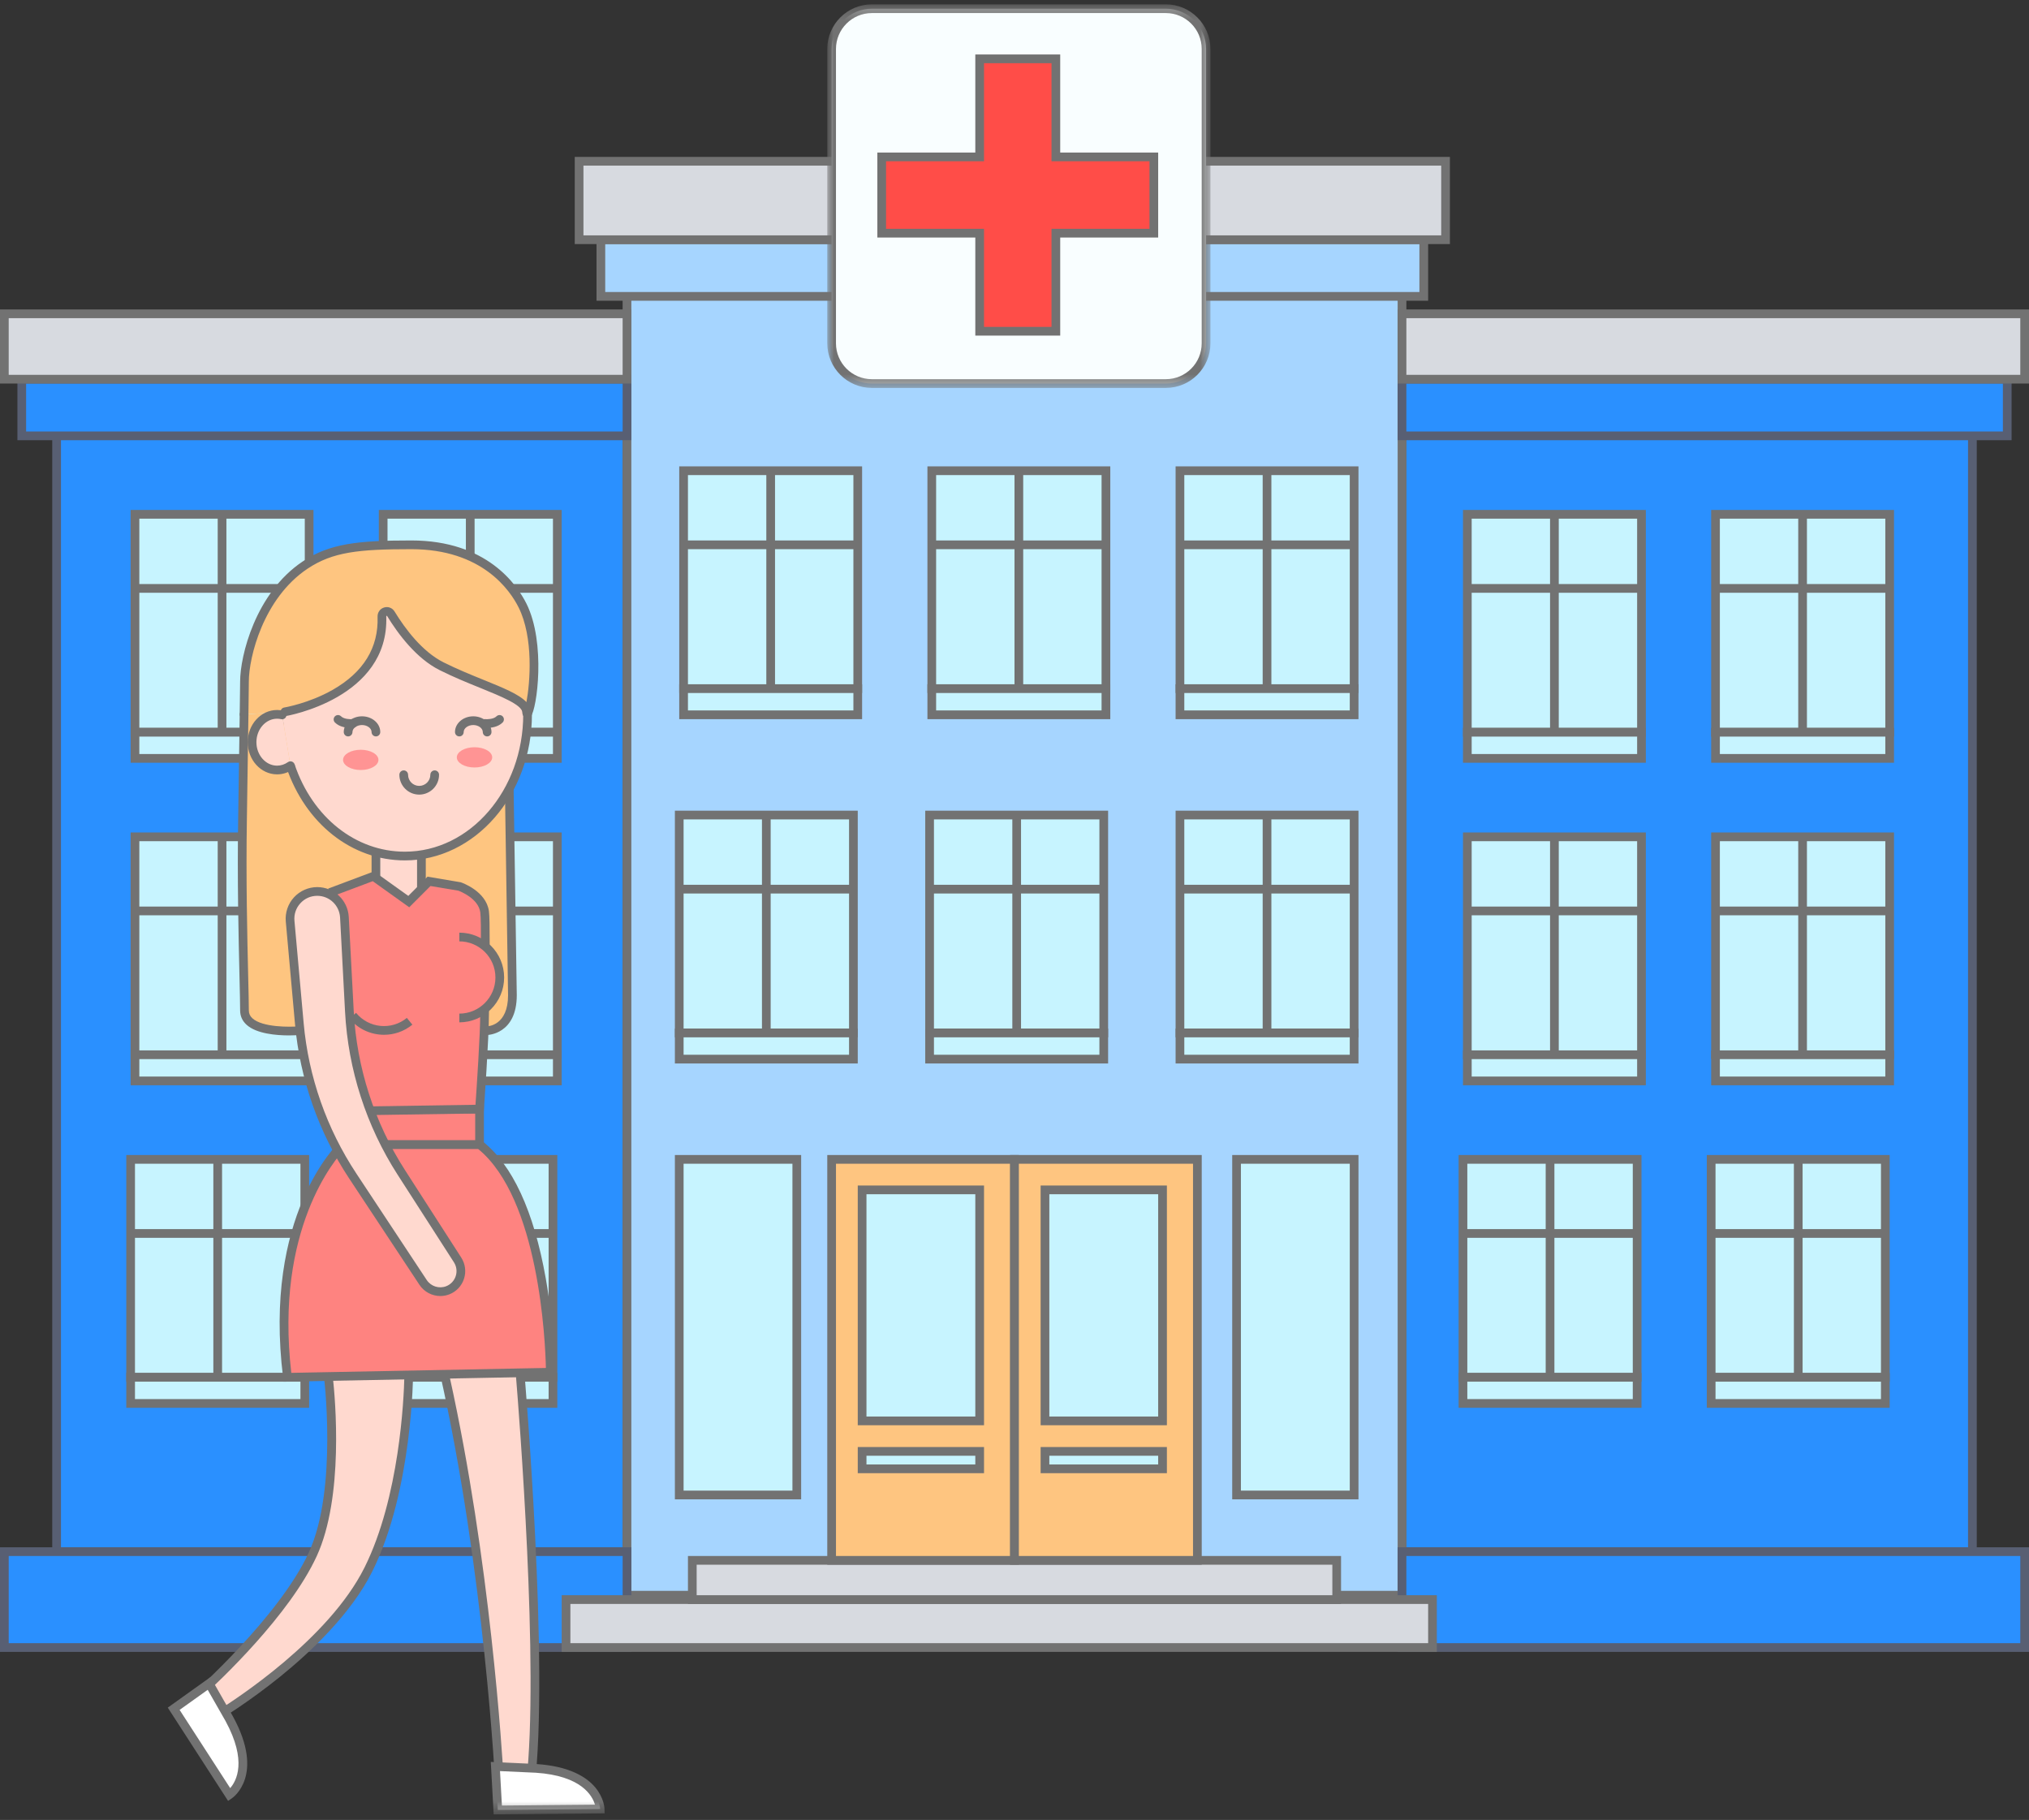 <?xml version="1.0" encoding="UTF-8"?>
<svg width="155px" height="139px" viewBox="0 0 155 139" version="1.1" xmlns="http://www.w3.org/2000/svg" xmlns:xlink="http://www.w3.org/1999/xlink">
    <rect x="0" y="0" width="155" height="139" fill="#333333" stroke="none"/>
    <!-- Generator: Sketch 40.2 (33826) - http://www.bohemiancoding.com/sketch -->
    <title>3</title>
    <desc>Created with Sketch.</desc>
    <defs>
        <polygon id="path-1" points="29.271 0.24 0 0.24 0 29.534 29.271 29.534 29.271 0.24"></polygon>
        <polygon id="path-3" points="0 138.481 155 138.481 155 0.24 0 0.24"></polygon>
    </defs>
    <g id="Версия-3" stroke="none" stroke-width="1" fill="none" fill-rule="evenodd">
        <g id="Главная-Helsi_№6-Copy-2" transform="translate(-650, -628)">
            <g id="3" transform="translate(650, 628)">
                <g id="Page-1">
                    <polygon id="Fill-1" fill="#2A90FF" points="4.324 118.507 47.897 118.507 47.897 32.29 4.324 32.29"></polygon>
                    <path d="M4.657,118.175 L47.564,118.175 L47.564,32.623 L4.657,32.623 L4.657,118.175 Z M3.991,118.84 L48.23,118.84 L48.23,31.957 L3.991,31.957 L3.991,118.84 Z" id="Fill-2" fill="#585F73"></path>
                    <polygon id="Fill-3" fill="#2A90FF" points="107.103 118.507 150.676 118.507 150.676 32.29 107.103 32.29"></polygon>
                    <path d="M107.436,118.175 L150.343,118.175 L150.343,32.623 L107.436,32.623 L107.436,118.175 Z M106.77,118.84 L151.009,118.84 L151.009,31.957 L106.77,31.957 L106.77,118.84 Z" id="Fill-4" fill="#585F73"></path>
                    <polygon id="Fill-5" fill="#A6D5FF" points="47.897 121.836 107.103 121.836 107.103 20.972 47.897 20.972"></polygon>
                    <path d="M48.23,121.503 L106.77,121.503 L106.77,21.305 L48.23,21.305 L48.23,121.503 Z M47.564,122.169 L107.436,122.169 L107.436,20.639 L47.564,20.639 L47.564,122.169 Z" id="Fill-6" fill="#727272"></path>
                    <polygon id="Fill-7" fill="#2A90FF" points="1.663 33.289 47.897 33.289 47.897 28.961 1.663 28.961"></polygon>
                    <path d="M1.996,32.956 L47.564,32.956 L47.564,29.294 L1.996,29.294 L1.996,32.956 Z M1.33,33.622 L48.23,33.622 L48.23,28.628 L1.33,28.628 L1.33,33.622 Z" id="Fill-8" fill="#585F73"></path>
                    <polygon id="Fill-9" fill="#A6D5FF" points="45.901 22.636 108.766 22.636 108.766 18.309 45.901 18.309"></polygon>
                    <path d="M46.234,22.303 L108.433,22.303 L108.433,18.642 L46.234,18.642 L46.234,22.303 Z M45.569,22.969 L109.099,22.969 L109.099,17.976 L45.569,17.976 L45.569,22.969 Z" id="Fill-10" fill="#727272"></path>
                    <polygon id="Fill-11" fill="#2A90FF" points="107.103 33.289 153.337 33.289 153.337 28.961 107.103 28.961"></polygon>
                    <path d="M107.436,32.956 L153.004,32.956 L153.004,29.294 L107.436,29.294 L107.436,32.956 Z M106.77,33.622 L153.67,33.622 L153.67,28.628 L106.77,28.628 L106.77,33.622 Z" id="Fill-12" fill="#585F73"></path>
                    <polygon id="Fill-13" fill="#D7DAE0" points="107.103 28.961 154.667 28.961 154.667 23.968 107.103 23.968"></polygon>
                    <path d="M106.77,29.294 L155,29.294 L155,23.635 L106.77,23.635 L106.77,29.294 Z M107.436,28.628 L154.335,28.628 L154.335,24.3 L107.436,24.3 L107.436,28.628 Z" id="Fill-14" fill="#727272"></path>
                    <polygon id="Fill-15" fill="#D7DAE0" points="0.333 28.961 47.897 28.961 47.897 23.968 0.333 23.968"></polygon>
                    <path d="M0,29.294 L48.23,29.294 L48.23,23.635 L0,23.635 L0,29.294 Z M0.665,28.628 L47.564,28.628 L47.564,24.3 L0.665,24.3 L0.665,28.628 Z" id="Fill-16" fill="#727272"></path>
                    <polygon id="Fill-17" fill="#D7DAE0" points="44.238 18.309 110.429 18.309 110.429 12.317 44.238 12.317"></polygon>
                    <path d="M44.571,17.976 L110.097,17.976 L110.097,12.65 L44.571,12.65 L44.571,17.976 Z M43.906,18.642 L110.762,18.642 L110.762,11.984 L43.906,11.984 L43.906,18.642 Z" id="Fill-18" fill="#727272"></path>
                    <polygon id="Fill-19" fill="#2A90FF" points="0.333 125.831 47.897 125.831 47.897 118.507 0.333 118.507"></polygon>
                    <path d="M0,126.164 L48.23,126.164 L48.23,118.175 L0,118.175 L0,126.164 Z M0.665,125.498 L47.564,125.498 L47.564,118.84 L0.665,118.84 L0.665,125.498 Z" id="Fill-20" fill="#585F73"></path>
                    <polygon id="Fill-21" fill="#2A90FF" points="107.103 125.831 154.667 125.831 154.667 118.507 107.103 118.507"></polygon>
                    <path d="M106.77,126.164 L155,126.164 L155,118.175 L106.77,118.175 L106.77,126.164 Z M107.436,125.498 L154.335,125.498 L154.335,118.84 L107.436,118.84 L107.436,125.498 Z" id="Fill-22" fill="#585F73"></path>
                    <polygon id="Fill-23" fill="#D7DAE0" points="43.24 125.831 109.431 125.831 109.431 122.169 43.24 122.169"></polygon>
                    <path d="M43.573,125.498 L109.099,125.498 L109.099,122.502 L43.573,122.502 L43.573,125.498 Z M42.908,126.164 L109.764,126.164 L109.764,121.836 L42.908,121.836 L42.908,126.164 Z" id="Fill-24" fill="#727272"></path>
                    <polygon id="Fill-25" fill="#D7DAE0" points="52.886 122.169 102.114 122.169 102.114 119.173 52.886 119.173"></polygon>
                    <path d="M53.219,121.836 L101.781,121.836 L101.781,119.506 L53.219,119.506 L53.219,121.836 Z M52.554,122.502 L102.446,122.502 L102.446,118.84 L52.554,118.84 L52.554,122.502 Z" id="Fill-26" fill="#727272"></path>
                    <polygon id="Fill-27" fill="#FEC580" points="63.53 119.173 77.5 119.173 77.5 88.548 63.53 88.548"></polygon>
                    <path d="M63.863,118.84 L77.167,118.84 L77.167,88.881 L63.863,88.881 L63.863,118.84 Z M63.197,119.506 L77.833,119.506 L77.833,88.215 L63.197,88.215 L63.197,119.506 Z" id="Fill-28" fill="#727272"></path>
                    <polygon id="Fill-29" fill="#C7F4FF" points="65.858 108.521 74.839 108.521 74.839 90.878 65.858 90.878"></polygon>
                    <path d="M66.191,108.188 L74.506,108.188 L74.506,91.211 L66.191,91.211 L66.191,108.188 Z M65.526,108.854 L75.172,108.854 L75.172,90.545 L65.526,90.545 L65.526,108.854 Z" id="Fill-30" fill="#727272"></path>
                    <polygon id="Fill-31" fill="#C7F4FF" points="65.858 112.183 74.839 112.183 74.839 110.851 65.858 110.851"></polygon>
                    <path d="M66.191,111.85 L74.506,111.85 L74.506,111.184 L66.191,111.184 L66.191,111.85 Z M65.526,112.516 L75.172,112.516 L75.172,110.518 L65.526,110.518 L65.526,112.516 Z" id="Fill-32" fill="#727272"></path>
                    <polygon id="Fill-33" fill="#FEC580" points="77.5 119.173 91.47 119.173 91.47 88.548 77.5 88.548"></polygon>
                    <path d="M77.833,118.84 L91.137,118.84 L91.137,88.881 L77.833,88.881 L77.833,118.84 Z M77.167,119.506 L91.803,119.506 L91.803,88.215 L77.167,88.215 L77.167,119.506 Z" id="Fill-34" fill="#727272"></path>
                    <polygon id="Fill-35" fill="#C7F4FF" points="79.828 108.521 88.809 108.521 88.809 90.878 79.828 90.878"></polygon>
                    <path d="M80.161,108.188 L88.476,108.188 L88.476,91.211 L80.161,91.211 L80.161,108.188 Z M79.496,108.854 L89.142,108.854 L89.142,90.545 L79.496,90.545 L79.496,108.854 Z" id="Fill-36" fill="#727272"></path>
                    <polygon id="Fill-37" fill="#C7F4FF" points="79.828 112.183 88.809 112.183 88.809 110.851 79.828 110.851"></polygon>
                    <path d="M80.161,111.85 L88.476,111.85 L88.476,111.184 L80.161,111.184 L80.161,111.85 Z M79.496,112.516 L89.142,112.516 L89.142,110.518 L79.496,110.518 L79.496,112.516 Z" id="Fill-38" fill="#727272"></path>
                    <polygon id="Fill-39" fill="#C7F4FF" points="51.888 114.18 60.869 114.18 60.869 88.548 51.888 88.548"></polygon>
                    <path d="M52.221,113.847 L60.536,113.847 L60.536,88.881 L52.221,88.881 L52.221,113.847 Z M51.556,114.513 L61.202,114.513 L61.202,88.215 L51.556,88.215 L51.556,114.513 Z" id="Fill-40" fill="#727272"></path>
                    <polygon id="Fill-41" fill="#C7F4FF" points="94.464 114.18 103.444 114.18 103.444 88.548 94.464 88.548"></polygon>
                    <path d="M94.796,113.847 L103.112,113.847 L103.112,88.881 L94.796,88.881 L94.796,113.847 Z M94.131,114.513 L103.777,114.513 L103.777,88.215 L94.131,88.215 L94.131,114.513 Z" id="Fill-42" fill="#727272"></path>
                    <polygon id="Fill-43" fill="#C7F4FF" points="51.888 78.894 65.193 78.894 65.193 62.25 51.888 62.25"></polygon>
                    <path d="M52.221,78.561 L64.861,78.561 L64.861,62.583 L52.221,62.583 L52.221,78.561 Z M51.556,79.227 L65.526,79.227 L65.526,61.917 L51.556,61.917 L51.556,79.227 Z" id="Fill-44" fill="#727272"></path>
                    <polygon id="Fill-45" fill="#C7F4FF" points="51.888 80.891 65.193 80.891 65.193 78.894 51.888 78.894"></polygon>
                    <path d="M52.221,80.558 L64.861,80.558 L64.861,79.227 L52.221,79.227 L52.221,80.558 Z M51.556,81.224 L65.526,81.224 L65.526,78.561 L51.556,78.561 L51.556,81.224 Z" id="Fill-46" fill="#727272"></path>
                    <polygon id="Fill-47" fill="#727272" points="58.208 78.894 58.873 78.894 58.873 62.25 58.208 62.25"></polygon>
                    <polygon id="Fill-48" fill="#727272" points="51.888 68.242 65.193 68.242 65.193 67.576 51.888 67.576"></polygon>
                    <polygon id="Fill-49" fill="#C7F4FF" points="71.014 78.894 84.319 78.894 84.319 62.25 71.014 62.25"></polygon>
                    <path d="M71.347,78.561 L83.986,78.561 L83.986,62.583 L71.347,62.583 L71.347,78.561 Z M70.681,79.227 L84.651,79.227 L84.651,61.917 L70.681,61.917 L70.681,79.227 Z" id="Fill-50" fill="#727272"></path>
                    <polygon id="Fill-51" fill="#C7F4FF" points="71.014 80.891 84.319 80.891 84.319 78.894 71.014 78.894"></polygon>
                    <path d="M71.347,80.558 L83.986,80.558 L83.986,79.227 L71.347,79.227 L71.347,80.558 Z M70.681,81.224 L84.651,81.224 L84.651,78.561 L70.681,78.561 L70.681,81.224 Z" id="Fill-52" fill="#727272"></path>
                    <polygon id="Fill-53" fill="#727272" points="77.334 78.894 77.999 78.894 77.999 62.25 77.334 62.25"></polygon>
                    <polygon id="Fill-54" fill="#727272" points="71.014 68.242 84.319 68.242 84.319 67.576 71.014 67.576"></polygon>
                    <polygon id="Fill-55" fill="#C7F4FF" points="90.139 78.894 103.444 78.894 103.444 62.25 90.139 62.25"></polygon>
                    <path d="M90.472,78.561 L103.112,78.561 L103.112,62.583 L90.472,62.583 L90.472,78.561 Z M89.807,79.227 L103.777,79.227 L103.777,61.917 L89.807,61.917 L89.807,79.227 Z" id="Fill-56" fill="#727272"></path>
                    <polygon id="Fill-57" fill="#C7F4FF" points="90.139 80.891 103.444 80.891 103.444 78.894 90.139 78.894"></polygon>
                    <path d="M90.472,80.558 L103.112,80.558 L103.112,79.227 L90.472,79.227 L90.472,80.558 Z M89.807,81.224 L103.777,81.224 L103.777,78.561 L89.807,78.561 L89.807,81.224 Z" id="Fill-58" fill="#727272"></path>
                    <polygon id="Fill-59" fill="#727272" points="96.459 78.894 97.124 78.894 97.124 62.25 96.459 62.25"></polygon>
                    <polygon id="Fill-60" fill="#727272" points="90.139 68.242 103.444 68.242 103.444 67.576 90.139 67.576"></polygon>
                    <polygon id="Fill-61" fill="#C7F4FF" points="52.221 52.596 65.526 52.596 65.526 35.952 52.221 35.952"></polygon>
                    <path d="M52.554,52.263 L65.193,52.263 L65.193,36.285 L52.554,36.285 L52.554,52.263 Z M51.888,52.929 L65.858,52.929 L65.858,35.619 L51.888,35.619 L51.888,52.929 Z" id="Fill-62" fill="#727272"></path>
                    <polygon id="Fill-63" fill="#C7F4FF" points="52.221 54.593 65.526 54.593 65.526 52.596 52.221 52.596"></polygon>
                    <path d="M52.554,54.26 L65.193,54.26 L65.193,52.929 L52.554,52.929 L52.554,54.26 Z M51.888,54.926 L65.858,54.926 L65.858,52.263 L51.888,52.263 L51.888,54.926 Z" id="Fill-64" fill="#727272"></path>
                    <polygon id="Fill-65" fill="#727272" points="58.541 52.596 59.206 52.596 59.206 35.952 58.541 35.952"></polygon>
                    <polygon id="Fill-66" fill="#727272" points="52.221 41.944 65.526 41.944 65.526 41.278 52.221 41.278"></polygon>
                    <polygon id="Fill-67" fill="#C7F4FF" points="71.18 52.596 84.485 52.596 84.485 35.952 71.18 35.952"></polygon>
                    <path d="M71.513,52.263 L84.152,52.263 L84.152,36.285 L71.513,36.285 L71.513,52.263 Z M70.848,52.929 L84.818,52.929 L84.818,35.619 L70.848,35.619 L70.848,52.929 Z" id="Fill-68" fill="#727272"></path>
                    <polygon id="Fill-69" fill="#C7F4FF" points="71.18 54.593 84.485 54.593 84.485 52.596 71.18 52.596"></polygon>
                    <path d="M71.513,54.26 L84.152,54.26 L84.152,52.929 L71.513,52.929 L71.513,54.26 Z M70.848,54.926 L84.818,54.926 L84.818,52.263 L70.848,52.263 L70.848,54.926 Z" id="Fill-70" fill="#727272"></path>
                    <polygon id="Fill-71" fill="#727272" points="77.5 52.596 78.165 52.596 78.165 35.952 77.5 35.952"></polygon>
                    <polygon id="Fill-72" fill="#727272" points="71.18 41.944 84.485 41.944 84.485 41.278 71.18 41.278"></polygon>
                    <polygon id="Fill-73" fill="#C7F4FF" points="90.139 52.596 103.444 52.596 103.444 35.952 90.139 35.952"></polygon>
                    <path d="M90.472,52.263 L103.112,52.263 L103.112,36.285 L90.472,36.285 L90.472,52.263 Z M89.807,52.929 L103.777,52.929 L103.777,35.619 L89.807,35.619 L89.807,52.929 Z" id="Fill-74" fill="#727272"></path>
                    <polygon id="Fill-75" fill="#C7F4FF" points="90.139 54.593 103.444 54.593 103.444 52.596 90.139 52.596"></polygon>
                    <path d="M90.472,54.26 L103.112,54.26 L103.112,52.929 L90.472,52.929 L90.472,54.26 Z M89.807,54.926 L103.777,54.926 L103.777,52.263 L89.807,52.263 L89.807,54.926 Z" id="Fill-76" fill="#727272"></path>
                    <polygon id="Fill-77" fill="#727272" points="96.459 52.596 97.124 52.596 97.124 35.952 96.459 35.952"></polygon>
                    <polygon id="Fill-78" fill="#727272" points="90.139 41.944 103.444 41.944 103.444 41.278 90.139 41.278"></polygon>
                    <polygon id="Fill-79" fill="#C7F4FF" points="10.311 55.925 23.616 55.925 23.616 39.281 10.311 39.281"></polygon>
                    <path d="M10.644,55.592 L23.283,55.592 L23.283,39.613 L10.644,39.613 L10.644,55.592 Z M9.979,56.258 L23.948,56.258 L23.948,38.948 L9.979,38.948 L9.979,56.258 Z" id="Fill-80" fill="#727272"></path>
                    <polygon id="Fill-81" fill="#C7F4FF" points="10.311 57.922 23.616 57.922 23.616 55.925 10.311 55.925"></polygon>
                    <path d="M10.644,57.589 L23.283,57.589 L23.283,56.258 L10.644,56.258 L10.644,57.589 Z M9.979,58.255 L23.948,58.255 L23.948,55.592 L9.979,55.592 L9.979,58.255 Z" id="Fill-82" fill="#727272"></path>
                    <polygon id="Fill-83" fill="#727272" points="16.631 55.925 17.296 55.925 17.296 39.281 16.631 39.281"></polygon>
                    <polygon id="Fill-84" fill="#727272" points="10.311 45.273 23.616 45.273 23.616 44.607 10.311 44.607"></polygon>
                    <polygon id="Fill-85" fill="#C7F4FF" points="29.27 55.925 42.575 55.925 42.575 39.281 29.27 39.281"></polygon>
                    <path d="M29.603,55.592 L42.242,55.592 L42.242,39.613 L29.603,39.613 L29.603,55.592 Z M28.938,56.258 L42.908,56.258 L42.908,38.948 L28.938,38.948 L28.938,56.258 Z" id="Fill-86" fill="#727272"></path>
                    <polygon id="Fill-87" fill="#C7F4FF" points="29.27 57.922 42.575 57.922 42.575 55.925 29.27 55.925"></polygon>
                    <path d="M29.603,57.589 L42.242,57.589 L42.242,56.258 L29.603,56.258 L29.603,57.589 Z M28.938,58.255 L42.908,58.255 L42.908,55.592 L28.938,55.592 L28.938,58.255 Z" id="Fill-88" fill="#727272"></path>
                    <polygon id="Fill-89" fill="#727272" points="35.59 55.925 36.255 55.925 36.255 39.281 35.59 39.281"></polygon>
                    <polygon id="Fill-90" fill="#727272" points="29.27 45.273 42.575 45.273 42.575 44.607 29.27 44.607"></polygon>
                    <polygon id="Fill-91" fill="#C7F4FF" points="10.311 80.558 23.616 80.558 23.616 63.914 10.311 63.914"></polygon>
                    <path d="M10.644,80.226 L23.283,80.226 L23.283,64.247 L10.644,64.247 L10.644,80.226 Z M9.979,80.891 L23.948,80.891 L23.948,63.581 L9.979,63.581 L9.979,80.891 Z" id="Fill-92" fill="#727272"></path>
                    <polygon id="Fill-93" fill="#C7F4FF" points="10.311 82.556 23.616 82.556 23.616 80.558 10.311 80.558"></polygon>
                    <path d="M10.644,82.223 L23.283,82.223 L23.283,80.891 L10.644,80.891 L10.644,82.223 Z M9.979,82.889 L23.948,82.889 L23.948,80.226 L9.979,80.226 L9.979,82.889 Z" id="Fill-94" fill="#727272"></path>
                    <polygon id="Fill-95" fill="#727272" points="16.631 80.558 17.296 80.558 17.296 63.914 16.631 63.914"></polygon>
                    <polygon id="Fill-96" fill="#727272" points="10.311 69.906 23.616 69.906 23.616 69.24 10.311 69.24"></polygon>
                    <polygon id="Fill-97" fill="#C7F4FF" points="29.27 80.558 42.575 80.558 42.575 63.914 29.27 63.914"></polygon>
                    <path d="M29.603,80.226 L42.242,80.226 L42.242,64.247 L29.603,64.247 L29.603,80.226 Z M28.938,80.891 L42.908,80.891 L42.908,63.581 L28.938,63.581 L28.938,80.891 Z" id="Fill-98" fill="#727272"></path>
                    <polygon id="Fill-99" fill="#C7F4FF" points="29.27 82.556 42.575 82.556 42.575 80.558 29.27 80.558"></polygon>
                    <path d="M29.603,82.223 L42.242,82.223 L42.242,80.891 L29.603,80.891 L29.603,82.223 Z M28.938,82.889 L42.908,82.889 L42.908,80.226 L28.938,80.226 L28.938,82.889 Z" id="Fill-100" fill="#727272"></path>
                    <polygon id="Fill-101" fill="#727272" points="35.59 80.558 36.255 80.558 36.255 63.914 35.59 63.914"></polygon>
                    <polygon id="Fill-102" fill="#727272" points="29.27 69.906 42.575 69.906 42.575 69.24 29.27 69.24"></polygon>
                    <polygon id="Fill-103" fill="#C7F4FF" points="9.979 105.192 23.283 105.192 23.283 88.548 9.979 88.548"></polygon>
                    <path d="M10.311,104.859 L22.951,104.859 L22.951,88.881 L10.311,88.881 L10.311,104.859 Z M9.646,105.525 L23.616,105.525 L23.616,88.215 L9.646,88.215 L9.646,105.525 Z" id="Fill-104" fill="#727272"></path>
                    <polygon id="Fill-105" fill="#C7F4FF" points="9.979 107.189 23.283 107.189 23.283 105.192 9.979 105.192"></polygon>
                    <path d="M10.311,106.856 L22.951,106.856 L22.951,105.525 L10.311,105.525 L10.311,106.856 Z M9.646,107.522 L23.616,107.522 L23.616,104.859 L9.646,104.859 L9.646,107.522 Z" id="Fill-106" fill="#727272"></path>
                    <polygon id="Fill-107" fill="#727272" points="16.298 105.192 16.964 105.192 16.964 88.548 16.298 88.548"></polygon>
                    <polygon id="Fill-108" fill="#727272" points="9.979 94.54 23.283 94.54 23.283 93.874 9.979 93.874"></polygon>
                    <polygon id="Fill-109" fill="#C7F4FF" points="28.938 105.192 42.242 105.192 42.242 88.548 28.938 88.548"></polygon>
                    <path d="M29.27,104.859 L41.91,104.859 L41.91,88.881 L29.27,88.881 L29.27,104.859 Z M28.605,105.525 L42.575,105.525 L42.575,88.215 L28.605,88.215 L28.605,105.525 Z" id="Fill-110" fill="#727272"></path>
                    <polygon id="Fill-111" fill="#C7F4FF" points="28.938 107.189 42.242 107.189 42.242 105.192 28.938 105.192"></polygon>
                    <path d="M29.27,106.856 L41.91,106.856 L41.91,105.525 L29.27,105.525 L29.27,106.856 Z M28.605,107.522 L42.575,107.522 L42.575,104.859 L28.605,104.859 L28.605,107.522 Z" id="Fill-112" fill="#727272"></path>
                    <polygon id="Fill-113" fill="#727272" points="35.258 105.192 35.923 105.192 35.923 88.548 35.258 88.548"></polygon>
                    <polygon id="Fill-114" fill="#727272" points="28.938 94.54 42.242 94.54 42.242 93.874 28.938 93.874"></polygon>
                    <polygon id="Fill-115" fill="#C7F4FF" points="112.092 55.925 125.397 55.925 125.397 39.281 112.092 39.281"></polygon>
                    <path d="M112.425,55.592 L125.064,55.592 L125.064,39.613 L112.425,39.613 L112.425,55.592 Z M111.76,56.258 L125.73,56.258 L125.73,38.948 L111.76,38.948 L111.76,56.258 Z" id="Fill-116" fill="#727272"></path>
                    <polygon id="Fill-117" fill="#C7F4FF" points="112.092 57.922 125.397 57.922 125.397 55.925 112.092 55.925"></polygon>
                    <path d="M112.425,57.589 L125.064,57.589 L125.064,56.258 L112.425,56.258 L112.425,57.589 Z M111.76,58.255 L125.73,58.255 L125.73,55.592 L111.76,55.592 L111.76,58.255 Z" id="Fill-118" fill="#727272"></path>
                    <polygon id="Fill-119" fill="#727272" points="118.412 55.925 119.077 55.925 119.077 39.281 118.412 39.281"></polygon>
                    <polygon id="Fill-120" fill="#727272" points="112.092 45.273 125.397 45.273 125.397 44.607 112.092 44.607"></polygon>
                    <polygon id="Fill-121" fill="#C7F4FF" points="131.052 55.925 144.356 55.925 144.356 39.281 131.052 39.281"></polygon>
                    <path d="M131.384,55.592 L144.024,55.592 L144.024,39.613 L131.384,39.613 L131.384,55.592 Z M130.719,56.258 L144.689,56.258 L144.689,38.948 L130.719,38.948 L130.719,56.258 Z" id="Fill-122" fill="#727272"></path>
                    <polygon id="Fill-123" fill="#C7F4FF" points="131.052 57.922 144.356 57.922 144.356 55.925 131.052 55.925"></polygon>
                    <path d="M131.384,57.589 L144.024,57.589 L144.024,56.258 L131.384,56.258 L131.384,57.589 Z M130.719,58.255 L144.689,58.255 L144.689,55.592 L130.719,55.592 L130.719,58.255 Z" id="Fill-124" fill="#727272"></path>
                    <polygon id="Fill-125" fill="#727272" points="137.371 55.925 138.036 55.925 138.036 39.281 137.371 39.281"></polygon>
                    <polygon id="Fill-126" fill="#727272" points="131.052 45.273 144.356 45.273 144.356 44.607 131.052 44.607"></polygon>
                    <polygon id="Fill-127" fill="#C7F4FF" points="112.092 80.558 125.397 80.558 125.397 63.914 112.092 63.914"></polygon>
                    <path d="M112.425,80.226 L125.064,80.226 L125.064,64.247 L112.425,64.247 L112.425,80.226 Z M111.76,80.891 L125.73,80.891 L125.73,63.581 L111.76,63.581 L111.76,80.891 Z" id="Fill-128" fill="#727272"></path>
                    <polygon id="Fill-129" fill="#C7F4FF" points="112.092 82.556 125.397 82.556 125.397 80.558 112.092 80.558"></polygon>
                    <path d="M112.425,82.223 L125.064,82.223 L125.064,80.891 L112.425,80.891 L112.425,82.223 Z M111.76,82.889 L125.73,82.889 L125.73,80.226 L111.76,80.226 L111.76,82.889 Z" id="Fill-130" fill="#727272"></path>
                    <polygon id="Fill-131" fill="#727272" points="118.412 80.558 119.077 80.558 119.077 63.914 118.412 63.914"></polygon>
                    <polygon id="Fill-132" fill="#727272" points="112.092 69.906 125.397 69.906 125.397 69.24 112.092 69.24"></polygon>
                    <polygon id="Fill-133" fill="#C7F4FF" points="131.052 80.558 144.356 80.558 144.356 63.914 131.052 63.914"></polygon>
                    <path d="M131.384,80.226 L144.024,80.226 L144.024,64.247 L131.384,64.247 L131.384,80.226 Z M130.719,80.891 L144.689,80.891 L144.689,63.581 L130.719,63.581 L130.719,80.891 Z" id="Fill-134" fill="#727272"></path>
                    <polygon id="Fill-135" fill="#C7F4FF" points="131.052 82.556 144.356 82.556 144.356 80.558 131.052 80.558"></polygon>
                    <path d="M131.384,82.223 L144.024,82.223 L144.024,80.891 L131.384,80.891 L131.384,82.223 Z M130.719,82.889 L144.689,82.889 L144.689,80.226 L130.719,80.226 L130.719,82.889 Z" id="Fill-136" fill="#727272"></path>
                    <polygon id="Fill-137" fill="#727272" points="137.371 80.558 138.036 80.558 138.036 63.914 137.371 63.914"></polygon>
                    <polygon id="Fill-138" fill="#727272" points="131.052 69.906 144.356 69.906 144.356 69.24 131.052 69.24"></polygon>
                    <polygon id="Fill-139" fill="#C7F4FF" points="111.76 105.192 125.064 105.192 125.064 88.548 111.76 88.548"></polygon>
                    <path d="M112.092,104.859 L124.732,104.859 L124.732,88.881 L112.092,88.881 L112.092,104.859 Z M111.427,105.525 L125.397,105.525 L125.397,88.215 L111.427,88.215 L111.427,105.525 Z" id="Fill-140" fill="#727272"></path>
                    <polygon id="Fill-141" fill="#C7F4FF" points="111.76 107.189 125.064 107.189 125.064 105.192 111.76 105.192"></polygon>
                    <path d="M112.092,106.856 L124.732,106.856 L124.732,105.525 L112.092,105.525 L112.092,106.856 Z M111.427,107.522 L125.397,107.522 L125.397,104.859 L111.427,104.859 L111.427,107.522 Z" id="Fill-142" fill="#727272"></path>
                    <polygon id="Fill-143" fill="#727272" points="118.079 105.192 118.745 105.192 118.745 88.548 118.079 88.548"></polygon>
                    <polygon id="Fill-144" fill="#727272" points="111.76 94.54 125.064 94.54 125.064 93.874 111.76 93.874"></polygon>
                    <polygon id="Fill-145" fill="#C7F4FF" points="130.719 105.192 144.024 105.192 144.024 88.548 130.719 88.548"></polygon>
                    <path d="M131.052,104.859 L143.691,104.859 L143.691,88.881 L131.052,88.881 L131.052,104.859 Z M130.386,105.525 L144.356,105.525 L144.356,88.215 L130.386,88.215 L130.386,105.525 Z" id="Fill-146" fill="#727272"></path>
                    <polygon id="Fill-147" fill="#C7F4FF" points="130.719 107.189 144.024 107.189 144.024 105.192 130.719 105.192"></polygon>
                    <path d="M131.052,106.856 L143.691,106.856 L143.691,105.525 L131.052,105.525 L131.052,106.856 Z M130.386,107.522 L144.356,107.522 L144.356,104.859 L130.386,104.859 L130.386,107.522 Z" id="Fill-148" fill="#727272"></path>
                    <polygon id="Fill-149" fill="#727272" points="137.039 105.192 137.704 105.192 137.704 88.548 137.039 88.548"></polygon>
                    <polygon id="Fill-150" fill="#727272" points="130.719 94.54 144.024 94.54 144.024 93.874 130.719 93.874"></polygon>
                    <g id="Group-204" transform="translate(0, 0.093)">
                        <path d="M89.064,29.201 L66.602,29.201 C64.905,29.201 63.53,27.824 63.53,26.127 L63.53,3.646 C63.53,1.949 64.905,0.572 66.602,0.572 L89.064,0.572 C90.76,0.572 92.135,1.949 92.135,3.646 L92.135,26.127 C92.135,27.824 90.76,29.201 89.064,29.201 Z" id="Fill-151" fill="#F9FEFF"></path>
                        <g id="Group-155" transform="translate(63.197, 0)">
                            <mask id="mask-2" fill="white">
                                <use xlink:href="#path-1"></use>
                            </mask>
                            <g id="Clip-154"></g>
                            <path d="M3.404,0.905 C1.894,0.905 0.665,2.135 0.665,3.646 L0.665,26.127 C0.665,27.638 1.894,28.868 3.404,28.868 L25.866,28.868 C27.376,28.868 28.605,27.638 28.605,26.127 L28.605,3.646 C28.605,2.135 27.376,0.905 25.866,0.905 L3.404,0.905 Z M25.866,29.534 L3.404,29.534 C1.527,29.534 0,28.005 0,26.127 L0,3.646 C0,1.768 1.527,0.24 3.404,0.24 L25.866,0.24 C27.743,0.24 29.271,1.768 29.271,3.646 L29.271,26.127 C29.271,28.005 27.743,29.534 25.866,29.534 L25.866,29.534 Z" id="Fill-153" fill="#727272" mask="url(#mask-2)"></path>
                        </g>
                        <polygon id="Fill-156" fill="#FF4D48" points="88.144 11.891 80.66 11.891 80.66 4.401 74.839 4.401 74.839 11.891 67.355 11.891 67.355 17.716 74.839 17.716 74.839 25.206 80.66 25.206 80.66 17.716 88.144 17.716"></polygon>
                        <path d="M75.172,24.873 L80.327,24.873 L80.327,17.383 L87.811,17.383 L87.811,12.223 L80.327,12.223 L80.327,4.734 L75.172,4.734 L75.172,12.223 L67.688,12.223 L67.688,17.383 L75.172,17.383 L75.172,24.873 Z M80.992,25.539 L74.506,25.539 L74.506,18.049 L67.023,18.049 L67.023,11.558 L74.506,11.558 L74.506,4.068 L80.992,4.068 L80.992,11.558 L88.476,11.558 L88.476,18.049 L80.992,18.049 L80.992,25.539 Z" id="Fill-158" fill="#727272"></path>
                        <path d="M39.724,104.712 C39.724,104.712 41.655,127.129 40.496,136.406 L38.179,136.406 C38.179,136.406 37.407,120.172 33.931,104.712 L39.724,104.712 Z" id="Fill-160" fill="#FFD9CF"></path>
                        <path d="M38.495,136.073 L40.201,136.073 C41.199,127.366 39.639,107.729 39.418,105.045 L34.346,105.045 C37.45,119.055 38.365,133.746 38.495,136.073 L38.495,136.073 Z M40.79,136.739 L37.862,136.739 L37.847,136.422 C37.839,136.26 37.035,120.038 33.607,104.785 L33.515,104.379 L40.029,104.379 L40.055,104.683 C40.075,104.908 41.976,127.242 40.827,136.447 L40.79,136.739 Z" id="Fill-162" fill="#727272"></path>
                        <path d="M25.049,104.712 L31.228,104.712 C31.228,104.712 31.228,113.602 28.138,119.786 C25.049,125.97 16.552,130.995 16.552,130.995 L15.008,129.449 C15.008,129.449 21.573,123.651 23.89,118.626 C26.207,113.602 25.049,104.712 25.049,104.712" id="Fill-164" fill="#FFD9CF"></path>
                        <path d="M15.491,129.462 L16.602,130.574 C17.948,129.738 25.105,125.111 27.841,119.637 C30.526,114.261 30.851,106.71 30.89,105.045 L25.423,105.045 C25.618,106.816 26.278,114.242 24.192,118.766 C22.109,123.282 16.758,128.309 15.491,129.462 L15.491,129.462 Z M16.499,131.413 L14.522,129.433 L14.787,129.199 C14.852,129.141 21.327,123.389 23.588,118.487 C25.838,113.608 24.73,104.843 24.719,104.755 L24.67,104.379 L31.561,104.379 L31.561,104.712 C31.561,104.802 31.525,113.752 28.436,119.935 C26.813,123.183 23.711,126.096 21.395,127.968 C18.895,129.989 16.743,131.269 16.721,131.281 L16.499,131.413 Z" id="Fill-166" fill="#727272"></path>
                        <path d="M21.959,105.098 L42.041,104.712 C42.041,104.712 42.041,91.57 36.634,87.319 L26.207,87.319 C26.207,87.319 20.414,92.73 21.959,105.098" id="Fill-168" fill="#FE8380"></path>
                        <path d="M26.346,87.652 C25.638,88.396 20.976,93.768 22.253,104.76 L41.703,104.386 C41.656,102.356 41.184,91.454 36.518,87.652 L26.346,87.652 Z M21.666,105.437 L21.629,105.14 C20.081,92.745 25.739,87.301 25.98,87.076 L26.076,86.986 L36.75,86.986 L36.84,87.057 C39.148,88.873 40.781,92.403 41.693,97.552 C42.366,101.353 42.374,104.679 42.374,104.712 L42.374,105.038 L21.666,105.437 Z" id="Fill-170" fill="#727272"></path>
                        <mask id="mask-4" fill="white">
                            <use xlink:href="#path-3"></use>
                        </mask>
                        <g id="Clip-173"></g>
                        <polygon id="Fill-172" fill="#FE8380" mask="url(#mask-4)" points="26.207 87.319 36.635 87.319 36.635 84.613 26.207 84.613"></polygon>
                        <path d="M26.54,86.986 L36.302,86.986 L36.302,84.946 L26.54,84.946 L26.54,86.986 Z M25.875,87.652 L36.968,87.652 L36.968,84.28 L25.875,84.28 L25.875,87.652 Z" id="Fill-174" fill="#727272" mask="url(#mask-4)"></path>
                        <path d="M18.645,54.466 C18.618,56.277 18.528,62.391 18.528,62.391 C18.419,68.857 18.676,75.29 18.676,77.077 C18.676,79.009 22.924,78.622 22.924,78.622 L37.214,78.622 C37.214,78.622 39.145,78.622 39.145,75.917 L38.887,59.079 L23.89,61.229 L23.697,61.229 L21.766,54.272" id="Fill-175" fill="#FEC580" mask="url(#mask-4)"></path>
                        <path d="M22.087,78.988 C21.128,78.988 19.594,78.868 18.833,78.172 C18.508,77.876 18.344,77.507 18.344,77.077 C18.344,76.568 18.322,75.661 18.295,74.512 C18.225,71.522 18.117,67.005 18.195,62.385 C18.195,62.386 18.285,56.273 18.312,54.46 C18.315,54.277 18.476,54.139 18.65,54.133 C18.834,54.136 18.981,54.287 18.978,54.471 C18.95,56.282 18.861,62.396 18.861,62.396 C18.783,67.002 18.89,71.512 18.96,74.496 C18.987,75.649 19.009,76.561 19.009,77.077 C19.009,77.316 19.098,77.513 19.281,77.68 C20.046,78.38 22.148,78.358 22.895,78.291 L37.214,78.29 C37.277,78.289 38.812,78.238 38.812,75.917 L38.561,59.463 L23.89,61.562 L23.444,61.562 L21.445,54.361 C21.396,54.184 21.5,54.001 21.677,53.951 C21.854,53.904 22.037,54.006 22.086,54.183 L23.947,60.885 L39.214,58.696 L39.478,75.912 C39.478,78.921 37.236,78.955 37.214,78.955 L22.925,78.955 C22.894,78.959 22.561,78.988 22.087,78.988" id="Fill-176" fill="#727272" mask="url(#mask-4)"></path>
                        <polygon id="Fill-177" fill="#FFD9CF" mask="url(#mask-4)" points="28.718 69.346 32.193 69.346 32.193 63.935 28.718 63.935"></polygon>
                        <path d="M29.05,69.013 L31.86,69.013 L31.86,64.268 L29.05,64.268 L29.05,69.013 Z M28.385,69.679 L32.526,69.679 L32.526,63.602 L28.385,63.602 L28.385,69.679 Z" id="Fill-178" fill="#727272" mask="url(#mask-4)"></path>
                        <path d="M22.189,58.388 C23.551,62.425 26.948,65.288 30.927,65.288 C36.106,65.288 40.303,60.443 40.303,54.466 C40.303,48.489 36.106,43.643 30.927,43.643 C25.749,43.643 21.552,48.489 21.552,54.466 C21.552,54.48 21.553,54.494 21.553,54.509" id="Fill-179" fill="#FFD9CF" mask="url(#mask-4)"></path>
                        <path d="M30.928,65.621 C26.888,65.621 23.334,62.824 21.874,58.494 L22.504,58.281 C23.871,62.336 27.178,64.955 30.928,64.955 C35.914,64.955 39.971,60.249 39.971,54.466 C39.971,48.682 35.914,43.976 30.928,43.976 C25.941,43.976 21.885,48.682 21.885,54.466 L21.22,54.508 L21.22,54.466 C21.22,48.315 25.574,43.31 30.928,43.31 C36.281,43.31 40.636,48.315 40.636,54.466 C40.636,60.617 36.281,65.621 30.928,65.621" id="Fill-180" fill="#727272" mask="url(#mask-4)"></path>
                        <path d="M32.024,60.596 C31.189,60.596 30.509,59.916 30.509,59.079 C30.509,58.896 30.658,58.746 30.841,58.746 C31.025,58.746 31.174,58.896 31.174,59.079 C31.174,59.549 31.556,59.93 32.024,59.93 C32.493,59.93 32.875,59.549 32.875,59.079 C32.875,58.896 33.023,58.746 33.207,58.746 C33.391,58.746 33.54,58.896 33.54,59.079 C33.54,59.916 32.86,60.596 32.024,60.596" id="Fill-181" fill="#727272" mask="url(#mask-4)"></path>
                        <path d="M28.718,56.151 C28.534,56.151 28.385,56.002 28.385,55.818 C28.385,55.527 28.051,55.282 27.655,55.282 C27.26,55.282 26.926,55.527 26.926,55.818 C26.926,56.002 26.777,56.151 26.593,56.151 C26.41,56.151 26.26,56.002 26.26,55.818 C26.26,55.155 26.886,54.616 27.655,54.616 C28.425,54.616 29.05,55.155 29.05,55.818 C29.05,56.002 28.901,56.151 28.718,56.151" id="Fill-182" fill="#727272" mask="url(#mask-4)"></path>
                        <path d="M37.214,56.151 C37.03,56.151 36.881,56.002 36.881,55.818 C36.881,55.527 36.547,55.282 36.152,55.282 C35.756,55.282 35.422,55.527 35.422,55.818 C35.422,56.002 35.273,56.151 35.09,56.151 C34.906,56.151 34.757,56.002 34.757,55.818 C34.757,55.155 35.383,54.616 36.152,54.616 C36.921,54.616 37.546,55.155 37.546,55.818 C37.546,56.002 37.398,56.151 37.214,56.151" id="Fill-183" fill="#727272" mask="url(#mask-4)"></path>
                        <path d="M26.8,55.502 C26.502,55.502 25.947,55.449 25.586,55.088 C25.456,54.957 25.456,54.747 25.586,54.617 C25.715,54.487 25.926,54.487 26.056,54.617 C26.28,54.841 26.773,54.846 26.93,54.831 C27.114,54.816 27.275,54.947 27.293,55.129 C27.312,55.312 27.179,55.475 26.996,55.494 C26.972,55.496 26.901,55.502 26.8,55.502" id="Fill-184" fill="#727272" mask="url(#mask-4)"></path>
                        <path d="M37.184,55.502 C37.082,55.502 37.011,55.496 36.987,55.494 C36.805,55.475 36.671,55.312 36.69,55.129 C36.708,54.947 36.869,54.816 37.053,54.831 C37.222,54.848 37.705,54.84 37.927,54.617 C38.057,54.487 38.268,54.487 38.397,54.617 C38.527,54.747 38.527,54.957 38.397,55.088 C38.037,55.449 37.481,55.502 37.184,55.502" id="Fill-185" fill="#727272" mask="url(#mask-4)"></path>
                        <path d="M28.91,57.944 C28.91,58.371 28.305,58.717 27.559,58.717 C26.812,58.717 26.207,58.371 26.207,57.944 C26.207,57.517 26.812,57.171 27.559,57.171 C28.305,57.171 28.91,57.517 28.91,57.944" id="Fill-186" fill="#FF9494" mask="url(#mask-4)"></path>
                        <path d="M37.6,57.751 C37.6,58.178 36.995,58.524 36.248,58.524 C35.502,58.524 34.897,58.178 34.897,57.751 C34.897,57.324 35.502,56.978 36.248,56.978 C36.995,56.978 37.6,57.324 37.6,57.751" id="Fill-187" fill="#FF9494" mask="url(#mask-4)"></path>
                        <path d="M25.435,67.993 L28.524,66.834 L31.228,68.766 L32.773,67.22 L35.089,67.607 C35.089,67.607 36.828,68.187 37.021,69.54 C37.143,70.395 37.021,76.497 37.021,77.27 C37.021,79.202 36.634,84.613 36.634,84.613 L27.028,84.758 L25.435,67.993 Z" id="Fill-188" fill="#FE8380" mask="url(#mask-4)"></path>
                        <path d="M25.79,68.216 L27.33,84.421 L36.324,84.285 C36.405,83.116 36.688,78.905 36.688,77.27 C36.688,77.099 36.694,76.669 36.702,76.092 C36.728,74.189 36.783,70.228 36.691,69.587 C36.541,68.531 35.195,68 35.006,67.93 L32.887,67.577 L31.263,69.201 L28.475,67.208 L25.79,68.216 Z M26.726,85.096 L25.079,67.771 L28.574,66.46 L31.192,68.332 L32.658,66.863 L35.195,67.291 C35.274,67.318 37.131,67.954 37.35,69.492 C37.441,70.132 37.407,73.239 37.367,76.101 C37.359,76.673 37.353,77.1 37.353,77.27 C37.353,79.192 36.982,84.416 36.967,84.637 L36.945,84.942 L26.726,85.096 Z" id="Fill-189" fill="#727272" mask="url(#mask-4)"></path>
                        <path d="M34.205,98.453 L34.205,98.453 C33.516,98.722 32.732,98.474 32.324,97.856 L26.939,89.712 C24.64,86.234 23.24,82.239 22.867,78.086 L22.163,70.262 C22.054,69.043 23.012,67.993 24.234,67.993 C25.34,67.993 26.253,68.86 26.311,69.965 L26.691,77.163 C26.922,81.534 28.289,85.77 30.656,89.451 L34.956,96.136 C35.494,96.973 35.131,98.093 34.205,98.453" id="Fill-190" fill="#FFD9CF" mask="url(#mask-4)"></path>
                        <path d="M24.234,68.326 C23.738,68.326 23.28,68.528 22.945,68.895 C22.61,69.262 22.45,69.737 22.494,70.232 L23.198,78.056 C23.565,82.141 24.955,86.108 27.217,89.528 L32.601,97.672 C32.921,98.155 33.544,98.354 34.084,98.143 C34.432,98.008 34.698,97.726 34.813,97.371 C34.929,97.015 34.879,96.631 34.677,96.316 L30.377,89.631 C27.982,85.907 26.593,81.602 26.359,77.18 L25.979,69.983 C25.93,69.054 25.164,68.326 24.234,68.326 M33.641,98.892 C33.015,98.892 32.405,98.583 32.046,98.04 L26.662,89.896 C24.339,86.384 22.913,82.31 22.536,78.116 L21.832,70.291 C21.771,69.618 21.998,68.945 22.454,68.446 C22.91,67.947 23.559,67.66 24.234,67.66 C25.517,67.66 26.576,68.665 26.643,69.947 L27.023,77.145 C27.251,81.452 28.604,85.644 30.936,89.271 L35.236,95.956 C35.547,96.439 35.623,97.03 35.446,97.576 C35.269,98.123 34.86,98.555 34.326,98.764 C34.103,98.85 33.871,98.892 33.641,98.892" id="Fill-191" fill="#727272" mask="url(#mask-4)"></path>
                        <path d="M35.09,71.472 C36.796,71.472 38.179,72.856 38.179,74.564 C38.179,76.272 36.796,77.656 35.09,77.656" id="Fill-192" fill="#FE8380" mask="url(#mask-4)"></path>
                        <path d="M35.09,77.989 L35.09,77.323 C36.61,77.323 37.847,76.086 37.847,74.564 C37.847,73.043 36.61,71.805 35.09,71.805 L35.09,71.139 C36.977,71.139 38.512,72.675 38.512,74.564 C38.512,76.453 36.977,77.989 35.09,77.989" id="Fill-193" fill="#727272" mask="url(#mask-4)"></path>
                        <path d="M21.766,54.272 C21.766,54.272 29.384,53.04 29.175,46.998 C29.162,46.613 29.657,46.456 29.858,46.785 C30.728,48.208 32.063,49.956 33.738,50.794 C36.828,52.34 40.152,53.113 40.228,54.272 C40.303,55.432 41.645,49.613 39.917,46.155 C38.759,43.837 36.071,41.518 31.421,41.518 C27.559,41.518 25.368,41.691 23.311,43.064 C19.835,45.383 18.676,50.021 18.676,51.953 C18.676,52.29 18.665,53.191 18.645,54.466" id="Fill-194" fill="#FEC580" mask="url(#mask-4)"></path>
                        <path d="M18.645,54.798 L18.64,54.798 C18.457,54.795 18.309,54.644 18.312,54.46 C18.332,53.189 18.344,52.29 18.344,51.953 C18.344,50.004 19.513,45.198 23.126,42.787 C25.18,41.416 27.345,41.185 31.421,41.185 C37.183,41.185 39.49,44.557 40.215,46.007 C41.718,49.017 41.016,54.091 40.551,54.625 C40.451,54.741 40.302,54.784 40.163,54.737 C39.919,54.655 39.902,54.392 39.896,54.294 C39.859,53.735 38.248,53.081 36.689,52.448 C35.73,52.06 34.644,51.619 33.589,51.091 C31.818,50.205 30.428,48.355 29.574,46.958 C29.564,46.941 29.557,46.934 29.537,46.941 C29.507,46.95 29.507,46.973 29.508,46.987 C29.725,53.249 21.898,54.588 21.819,54.601 C21.635,54.631 21.467,54.507 21.438,54.325 C21.408,54.144 21.531,53.973 21.713,53.944 C21.731,53.941 23.595,53.628 25.401,52.602 C27.766,51.258 28.925,49.376 28.843,47.01 C28.832,46.681 29.033,46.397 29.346,46.303 C29.652,46.211 29.973,46.335 30.142,46.611 C30.95,47.933 32.256,49.68 33.887,50.496 C34.918,51.012 35.991,51.448 36.938,51.831 C38.449,52.444 39.652,52.932 40.215,53.532 C40.495,52.053 40.768,48.603 39.62,46.304 C38.951,44.965 36.812,41.851 31.421,41.851 C27.407,41.851 25.418,42.058 23.495,43.341 C20.106,45.602 19.009,50.12 19.009,51.953 C19.009,52.291 18.997,53.194 18.978,54.471 C18.975,54.653 18.827,54.798 18.645,54.798" id="Fill-195" fill="#727272" mask="url(#mask-4)"></path>
                        <path d="M21.553,54.508 C21.429,54.481 21.3,54.466 21.169,54.466 C20.112,54.466 19.256,55.417 19.256,56.591 C19.256,57.765 20.112,58.717 21.169,58.717 C21.545,58.717 21.894,58.595 22.189,58.388" id="Fill-196" fill="#FFD9CF" mask="url(#mask-4)"></path>
                        <path d="M21.169,59.05 C19.93,59.05 18.923,57.947 18.923,56.591 C18.923,55.236 19.93,54.133 21.169,54.133 C21.322,54.133 21.476,54.15 21.626,54.184 C21.805,54.224 21.918,54.402 21.877,54.582 C21.837,54.761 21.659,54.874 21.48,54.833 C21.377,54.81 21.273,54.799 21.169,54.799 C20.298,54.799 19.588,55.603 19.588,56.591 C19.588,57.58 20.298,58.384 21.169,58.384 C21.461,58.384 21.747,58.291 21.998,58.115 C22.149,58.009 22.356,58.046 22.462,58.197 C22.567,58.347 22.531,58.555 22.38,58.66 C22.017,58.915 21.598,59.05 21.169,59.05" id="Fill-197" fill="#727272" mask="url(#mask-4)"></path>
                        <path d="M31.291,77.909 C29.971,78.991 28.025,78.798 26.943,77.476" id="Fill-198" fill="#FE8380" mask="url(#mask-4)"></path>
                        <path d="M29.336,78.94 C28.345,78.94 27.362,78.513 26.686,77.687 L27.201,77.265 C28.164,78.442 29.904,78.615 31.08,77.651 L31.502,78.166 C30.867,78.687 30.099,78.94 29.336,78.94" id="Fill-199" fill="#727272" mask="url(#mask-4)"></path>
                        <path d="M15.973,128.482 L13.27,130.415 L17.518,136.986 C17.518,136.986 19.835,135.439 17.518,131.188 L15.973,128.482 Z" id="Fill-200" fill="#FFFFFF" mask="url(#mask-4)"></path>
                        <path d="M13.721,130.501 L17.584,136.475 C18.059,135.936 18.897,134.414 17.226,131.347 L15.867,128.968 L13.721,130.501 Z M17.422,137.45 L12.817,130.328 L16.079,127.997 L17.806,131.022 C20.245,135.496 17.807,137.193 17.702,137.262 L17.422,137.45 Z" id="Fill-201" fill="#727272" mask="url(#mask-4)"></path>
                        <path d="M37.844,134.825 L38.028,138.145 L45.847,138.073 C45.847,138.073 45.783,135.287 40.955,134.969 L37.844,134.825 Z" id="Fill-202" fill="#FFFFFF" mask="url(#mask-4)"></path>
                        <path d="M38.197,135.175 L38.342,137.809 L45.452,137.744 C45.251,137.053 44.415,135.53 40.933,135.301 L38.197,135.175 Z M37.713,138.481 L37.492,134.476 L40.97,134.636 C46.051,134.971 46.177,137.94 46.179,138.066 L46.187,138.403 L37.713,138.481 Z" id="Fill-203" fill="#727272" mask="url(#mask-4)"></path>
                    </g>
                </g>
            </g>
        </g>
    </g>
</svg>